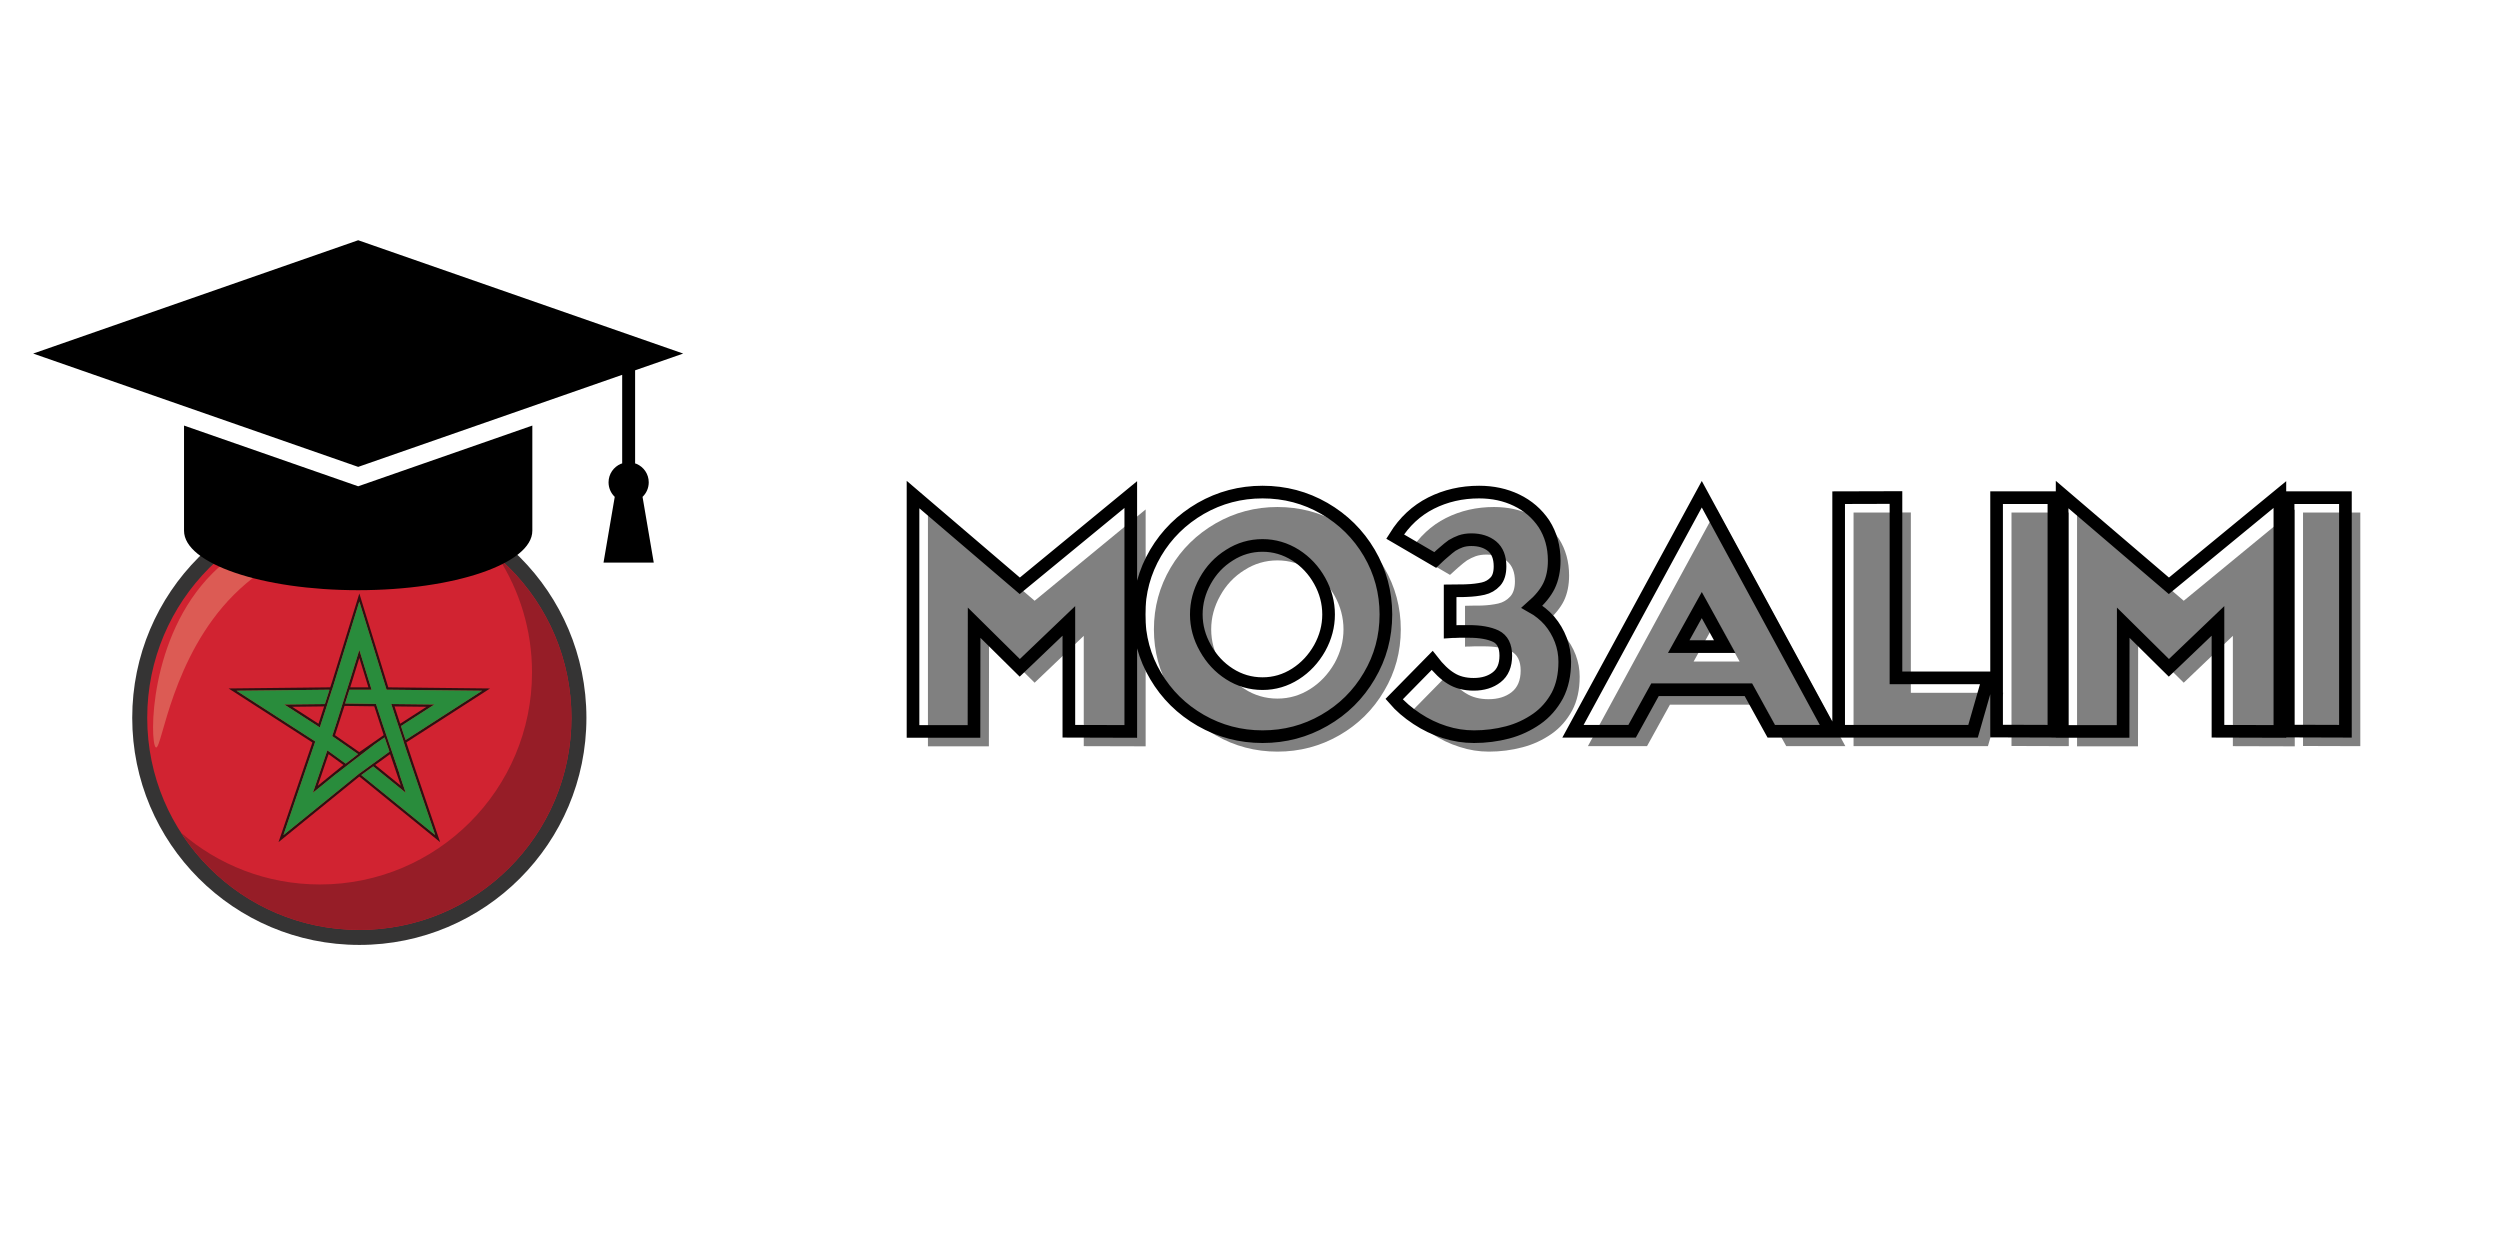 <svg xmlns="http://www.w3.org/2000/svg" xmlns:xlink="http://www.w3.org/1999/xlink" width="600" zoomAndPan="magnify" viewBox="0 0 450 225" height="300" preserveAspectRatio="xMidYMid meet" version="1.0"><defs><g/><clipPath id="11b1780883"><path d="M 23.789 88.316 L 105.539 88.316 L 105.539 170.066 L 23.789 170.066 Z M 23.789 88.316 " clip-rule="nonzero"/></clipPath><clipPath id="f503eed7b6"><path d="M 5.973 43.242 L 122.973 43.242 L 122.973 106.234 L 5.973 106.234 Z M 5.973 43.242 " clip-rule="nonzero"/></clipPath></defs><g clip-path="url(#11b1780883)"><path fill="#353434" d="M 105.555 129.207 C 105.555 151.781 87.254 170.086 64.68 170.086 C 42.102 170.086 23.801 151.781 23.801 129.207 C 23.801 106.633 42.102 88.328 64.68 88.328 C 87.254 88.328 105.555 106.633 105.555 129.207 " fill-opacity="1" fill-rule="nonzero"/></g><path fill="#d12331" d="M 64.688 91.027 L 64.668 91.027 C 43.586 91.035 26.5 108.125 26.5 129.207 C 26.5 150.289 43.586 167.379 64.668 167.383 L 64.688 167.383 C 85.77 167.379 102.859 150.289 102.859 129.207 C 102.859 108.125 85.77 91.035 64.688 91.027 " fill-opacity="1" fill-rule="nonzero"/><path fill="#301011" d="M 72.035 130.266 L 71.68 129.184 L 71.016 127.156 L 76.762 127.223 Z M 57.781 128.895 L 57.332 130.273 L 52.594 127.223 L 58.34 127.156 Z M 57.207 141.43 L 59.145 135.746 L 61.816 137.688 Z M 63.457 122.395 L 64.68 118.438 L 66.309 123.719 L 63.047 123.719 L 63.457 122.398 Z M 64.68 135.379 L 60.305 132.332 L 62.012 127.062 L 67.367 127.137 L 69.023 132.211 L 69.016 132.215 L 69.051 132.332 Z M 72.148 141.43 L 67.539 137.688 L 70.215 135.746 Z M 78.336 150.316 L 65.031 139.512 L 67.18 137.949 L 73.031 142.695 L 71.91 139.398 L 71.949 139.387 L 68.828 130.234 L 67.68 126.711 L 62.121 126.633 L 62.902 124.148 L 66.887 124.148 L 64.68 116.988 L 63.043 122.281 L 60.695 129.738 L 59.883 132.234 L 59.793 132.496 L 64.445 135.738 L 62.223 137.453 L 58.922 135.055 L 56.324 142.695 L 60.238 139.52 L 67.438 133.977 L 69.227 132.73 L 70.102 135.297 L 66.836 137.668 L 64.688 139.23 L 64.68 139.227 L 51.02 150.316 L 56.75 133.465 L 42.574 124.332 L 59.309 124.148 L 58.477 126.73 L 51.164 126.809 L 57.57 130.938 L 58.191 129.023 L 58.938 126.723 L 58.93 126.723 L 59.758 124.145 L 59.777 124.145 L 60.223 122.699 L 60.227 122.691 L 64.68 108.277 L 69.578 124.145 L 86.781 124.332 L 73.008 133.203 L 72.176 130.688 L 78.191 126.809 L 70.426 126.723 L 71.273 129.32 L 71.281 129.348 L 71.715 130.664 L 71.742 130.738 L 72.637 133.445 L 72.625 133.453 L 73.23 135.312 Z M 74.281 137.059 L 73.148 133.629 L 88.215 123.922 L 69.895 123.719 L 64.68 106.828 L 59.82 122.562 L 59.445 123.719 L 41.145 123.922 L 56.234 133.645 L 50.133 151.586 L 64.68 139.777 L 79.223 151.586 L 74.281 137.059 " fill-opacity="1" fill-rule="nonzero"/><path fill="#298c3c" d="M 72.625 133.453 L 72.637 133.445 L 71.742 130.738 L 71.715 130.664 L 71.281 129.348 L 71.273 129.32 L 70.426 126.723 L 78.191 126.809 L 72.176 130.688 L 73.008 133.203 L 86.781 124.332 L 69.578 124.145 L 64.68 108.277 L 60.227 122.691 L 60.223 122.699 L 59.777 124.145 L 59.758 124.145 L 58.93 126.723 L 58.938 126.723 L 58.191 129.023 L 57.57 130.938 L 51.164 126.809 L 58.477 126.73 L 59.309 124.148 L 42.574 124.332 L 56.75 133.465 L 51.02 150.316 L 64.68 139.227 L 64.688 139.23 L 66.836 137.668 L 70.102 135.297 L 69.227 132.73 L 67.438 133.977 L 60.238 139.52 L 56.324 142.695 L 58.922 135.055 L 62.223 137.453 L 64.445 135.738 L 59.793 132.496 L 59.883 132.234 L 60.695 129.738 L 63.043 122.281 L 64.68 116.988 L 66.887 124.148 L 62.902 124.148 L 62.121 126.633 L 67.68 126.711 L 68.828 130.234 L 71.949 139.387 L 71.91 139.398 L 73.031 142.695 L 67.18 137.949 L 65.031 139.512 L 78.336 150.316 L 73.23 135.312 L 72.625 133.453 " fill-opacity="1" fill-rule="nonzero"/><path fill="#282b2c" d="M 64.66 167.383 L 64.641 167.383 L 64.66 167.383 M 64.707 167.383 L 64.711 167.383 L 64.707 167.383 M 64.633 167.383 L 64.613 167.383 L 64.633 167.383 M 64.734 167.383 L 64.742 167.383 L 64.734 167.383 M 64.602 167.383 L 64.574 167.383 L 64.602 167.383 M 64.766 167.383 L 64.773 167.383 L 64.766 167.383 M 64.57 167.383 L 64.547 167.383 L 64.57 167.383 M 64.797 167.383 L 64.805 167.383 L 64.797 167.383 M 64.543 167.383 L 64.512 167.383 L 64.543 167.383 M 64.828 167.383 L 64.836 167.383 L 64.828 167.383 M 64.512 167.383 C 61.766 167.371 59.09 167.07 56.512 166.508 C 59.09 167.07 61.766 167.371 64.512 167.383 M 64.855 167.383 L 64.863 167.383 L 64.855 167.383 M 64.887 167.383 L 64.895 167.383 L 64.887 167.383 M 64.918 167.383 L 64.93 167.383 L 64.918 167.383 M 64.949 167.383 L 64.957 167.383 L 64.949 167.383 M 64.98 167.383 L 64.988 167.383 L 64.98 167.383 M 65.012 167.383 L 65.02 167.383 L 65.012 167.383 M 65.039 167.383 L 65.051 167.383 L 65.039 167.383 M 65.07 167.383 L 65.082 167.383 L 65.07 167.383 M 65.102 167.383 L 65.113 167.383 L 65.102 167.383 M 65.133 167.383 L 65.145 167.383 L 65.133 167.383 M 65.164 167.383 L 65.176 167.383 L 65.164 167.383 M 65.195 167.383 L 65.207 167.383 L 65.195 167.383 M 65.227 167.383 L 65.234 167.383 L 65.227 167.383 M 65.254 167.383 L 65.266 167.383 L 65.254 167.383 M 65.285 167.383 L 65.301 167.383 L 65.285 167.383 M 65.32 167.379 L 65.328 167.379 L 65.32 167.379 M 65.348 167.379 L 65.359 167.379 L 65.348 167.379 M 65.379 167.379 L 65.391 167.379 L 65.379 167.379 M 65.41 167.379 L 65.422 167.379 L 65.41 167.379 M 65.441 167.375 L 65.449 167.375 L 65.441 167.375 M 65.469 167.375 L 65.484 167.375 L 65.469 167.375 M 65.5 167.375 L 65.516 167.375 L 65.5 167.375 M 65.531 167.375 L 65.543 167.375 L 65.531 167.375 M 65.562 167.375 L 65.574 167.375 L 65.562 167.375 M 65.594 167.371 L 65.605 167.371 L 65.594 167.371 M 65.625 167.371 L 65.637 167.371 L 65.625 167.371 M 65.652 167.371 L 65.668 167.371 L 65.652 167.371 M 65.688 167.371 L 65.699 167.371 L 65.688 167.371 M 65.719 167.371 L 65.727 167.371 L 65.719 167.371 M 65.746 167.371 L 65.762 167.371 L 65.746 167.371 M 65.777 167.371 L 65.789 167.371 L 65.777 167.371 M 65.809 167.367 L 65.82 167.367 L 65.809 167.367 M 65.84 167.367 L 65.852 167.367 L 65.84 167.367 M 65.867 167.367 L 65.883 167.367 L 65.867 167.367 M 65.898 167.367 C 65.902 167.363 65.91 167.363 65.914 167.363 C 65.91 167.363 65.902 167.363 65.898 167.367 M 65.934 167.363 L 65.941 167.363 L 65.934 167.363 M 65.961 167.363 C 65.965 167.363 65.969 167.363 65.977 167.363 C 65.969 167.363 65.965 167.363 65.961 167.363 M 65.992 167.363 L 66.008 167.363 L 65.992 167.363 M 66.023 167.363 L 66.035 167.363 L 66.023 167.363 M 66.051 167.363 C 66.055 167.363 66.062 167.363 66.066 167.359 C 66.062 167.363 66.055 167.363 66.051 167.363 M 66.082 167.359 L 66.098 167.359 L 66.082 167.359 M 66.113 167.359 C 66.117 167.359 66.125 167.359 66.129 167.355 C 66.125 167.359 66.117 167.359 66.113 167.359 M 66.145 167.355 L 66.156 167.355 L 66.145 167.355 M 66.176 167.355 L 66.188 167.355 L 66.176 167.355 M 66.207 167.355 C 66.211 167.355 66.215 167.355 66.219 167.355 C 66.215 167.355 66.211 167.355 66.207 167.355 M 66.238 167.355 L 66.25 167.355 L 66.238 167.355 M 66.266 167.352 L 66.281 167.352 L 66.266 167.352 M 66.297 167.352 L 66.312 167.352 L 66.297 167.352 M 66.328 167.352 C 66.332 167.352 66.336 167.352 66.34 167.348 C 66.34 167.348 66.332 167.352 66.328 167.352 M 66.359 167.348 L 66.371 167.348 L 66.359 167.348 M 66.387 167.344 L 66.406 167.344 L 66.387 167.344 M 66.418 167.344 L 66.434 167.344 L 66.418 167.344 M 66.449 167.344 C 66.453 167.344 66.461 167.344 66.461 167.344 C 66.461 167.344 66.453 167.344 66.449 167.344 M 66.48 167.344 L 66.496 167.344 L 66.48 167.344 M 66.512 167.344 L 66.527 167.344 L 66.512 167.344 M 66.543 167.34 L 66.555 167.34 L 66.543 167.34 M 66.574 167.336 L 66.586 167.336 L 66.574 167.336 M 66.602 167.336 L 66.617 167.336 L 66.602 167.336 M 66.633 167.336 C 66.637 167.336 66.645 167.336 66.648 167.336 C 66.645 167.336 66.637 167.336 66.633 167.336 M 66.664 167.336 L 66.676 167.336 L 66.664 167.336 M 66.695 167.332 L 66.707 167.332 L 66.695 167.332 M 66.727 167.332 L 66.738 167.332 L 66.727 167.332 M 66.758 167.328 L 66.77 167.328 L 66.758 167.328 M 66.785 167.328 L 66.797 167.328 L 66.785 167.328 M 66.816 167.328 L 66.832 167.328 L 66.816 167.328 M 66.848 167.324 L 66.859 167.324 L 66.848 167.324 M 66.879 167.324 C 66.879 167.32 66.887 167.32 66.887 167.32 C 66.887 167.32 66.879 167.32 66.879 167.324 M 66.906 167.32 L 66.922 167.32 L 66.906 167.32 M 66.938 167.316 L 66.953 167.316 L 66.938 167.316 M 66.969 167.316 L 66.98 167.316 L 66.969 167.316 M 67 167.316 L 67.012 167.316 L 67 167.316 M 67.031 167.312 L 67.043 167.312 L 67.031 167.312 M 67.062 167.312 L 67.074 167.312 L 67.062 167.312 M 67.094 167.309 L 67.102 167.309 L 67.094 167.309 M 67.121 167.309 L 67.133 167.309 L 67.121 167.309 M 67.152 167.309 C 67.156 167.309 67.156 167.309 67.164 167.305 C 67.156 167.309 67.156 167.309 67.152 167.309 M 67.184 167.305 L 67.195 167.305 L 67.184 167.305 M 67.215 167.301 L 67.223 167.301 L 67.215 167.301 M 67.242 167.301 C 67.25 167.297 67.25 167.297 67.254 167.297 C 67.25 167.297 67.25 167.297 67.242 167.301 M 67.277 167.297 C 67.277 167.297 67.281 167.297 67.285 167.297 C 67.281 167.297 67.277 167.297 67.277 167.297 M 67.305 167.297 L 67.316 167.297 L 67.305 167.297 M 67.336 167.293 L 67.344 167.293 L 67.336 167.293 M 67.367 167.293 C 67.371 167.293 67.371 167.289 67.375 167.289 C 67.371 167.289 67.371 167.289 67.367 167.293 M 67.398 167.289 C 67.398 167.289 67.402 167.289 67.406 167.289 C 67.402 167.289 67.398 167.289 67.398 167.289 M 67.426 167.289 L 67.438 167.289 L 67.426 167.289 M 67.457 167.285 L 67.465 167.285 L 67.457 167.285 M 67.488 167.281 L 67.496 167.281 L 67.488 167.281 M 67.52 167.281 C 67.52 167.281 67.523 167.281 67.527 167.281 C 67.523 167.281 67.52 167.281 67.52 167.281 M 67.547 167.281 C 67.551 167.277 67.555 167.277 67.559 167.277 C 67.555 167.277 67.551 167.277 67.547 167.281 M 67.578 167.277 L 67.586 167.277 L 67.578 167.277 M 67.609 167.273 L 67.617 167.273 L 67.609 167.273 M 67.641 167.27 L 67.648 167.27 L 67.641 167.27 M 67.668 167.27 L 67.68 167.27 L 67.668 167.27 M 67.703 167.27 C 67.707 167.266 67.707 167.266 67.707 167.266 C 67.707 167.266 67.707 167.266 67.703 167.27 M 67.734 167.262 L 67.738 167.262 L 67.734 167.262 M 67.762 167.262 L 67.77 167.262 L 67.762 167.262 M 67.793 167.262 C 67.797 167.262 67.797 167.262 67.797 167.258 C 67.797 167.262 67.793 167.262 67.793 167.262 M 67.824 167.258 L 67.828 167.258 L 67.824 167.258 M 67.855 167.254 L 67.859 167.254 L 67.855 167.254 M 67.883 167.25 L 67.891 167.25 L 67.883 167.25 M 67.914 167.25 L 67.918 167.25 L 67.914 167.25 M 67.945 167.246 L 67.949 167.246 L 67.945 167.246 M 67.977 167.242 L 67.98 167.242 L 67.977 167.242 M 68.098 167.234 L 68.102 167.234 L 68.098 167.234 M 56.508 166.508 C 56.5 166.508 56.492 166.504 56.484 166.504 C 56.492 166.504 56.5 166.508 56.508 166.508 M 56.48 166.5 C 56.469 166.5 56.465 166.5 56.457 166.496 C 56.465 166.5 56.469 166.5 56.48 166.5 M 56.449 166.496 C 56.441 166.492 56.434 166.492 56.43 166.492 C 56.434 166.492 56.441 166.492 56.449 166.496 M 56.422 166.488 C 56.41 166.488 56.406 166.488 56.398 166.484 C 56.406 166.488 56.41 166.488 56.422 166.488 M 56.387 166.48 C 56.383 166.48 56.379 166.48 56.375 166.48 C 56.379 166.48 56.383 166.48 56.387 166.48 M 56.352 166.473 L 56.348 166.473 L 56.352 166.473 " fill-opacity="1" fill-rule="nonzero"/><path fill="#961d27" d="M 64.68 167.383 L 64.512 167.383 C 61.766 167.371 59.09 167.07 56.512 166.508 L 56.508 166.508 C 56.5 166.508 56.492 166.504 56.484 166.504 L 56.48 166.5 C 56.469 166.5 56.465 166.5 56.457 166.496 L 56.449 166.496 C 56.441 166.492 56.434 166.492 56.43 166.492 C 56.426 166.492 56.422 166.492 56.422 166.492 C 56.414 166.488 56.406 166.488 56.398 166.484 C 56.395 166.484 56.395 166.48 56.387 166.48 C 56.383 166.48 56.379 166.48 56.375 166.48 C 56.367 166.477 56.359 166.477 56.352 166.473 L 56.348 166.473 C 46.402 164.262 37.922 158.168 32.57 149.871 C 39.27 155.684 48.016 159.203 57.582 159.203 C 78.664 159.203 95.762 142.109 95.762 121.027 C 95.762 113.41 93.531 106.316 89.691 100.363 C 97.754 107.359 102.855 117.688 102.855 129.207 C 102.855 149.059 87.707 165.367 68.34 167.211 C 68.32 167.215 68.301 167.215 68.281 167.215 C 68.258 167.219 68.238 167.223 68.219 167.223 L 68.188 167.223 C 68.18 167.227 68.172 167.227 68.16 167.23 L 68.129 167.23 C 68.117 167.234 68.109 167.234 68.102 167.234 L 68.098 167.234 C 68.086 167.234 68.078 167.234 68.066 167.234 C 68.059 167.238 68.051 167.238 68.039 167.238 C 68.027 167.242 68.02 167.242 68.008 167.242 C 67.996 167.242 67.988 167.242 67.98 167.242 L 67.977 167.242 C 67.965 167.242 67.957 167.246 67.949 167.246 L 67.945 167.246 C 67.938 167.25 67.93 167.25 67.918 167.25 L 67.914 167.25 C 67.906 167.25 67.898 167.254 67.891 167.254 L 67.883 167.254 C 67.875 167.254 67.867 167.254 67.859 167.254 L 67.855 167.254 C 67.844 167.254 67.836 167.258 67.828 167.258 L 67.801 167.258 C 67.797 167.262 67.797 167.262 67.793 167.262 C 67.785 167.262 67.777 167.262 67.77 167.262 L 67.734 167.262 C 67.723 167.266 67.715 167.266 67.707 167.266 C 67.707 167.266 67.707 167.266 67.703 167.27 L 67.668 167.27 C 67.664 167.27 67.656 167.27 67.648 167.27 L 67.641 167.27 C 67.633 167.27 67.625 167.273 67.617 167.273 L 67.609 167.273 C 67.602 167.273 67.594 167.273 67.586 167.277 L 67.559 167.277 C 67.555 167.277 67.551 167.277 67.547 167.281 L 67.527 167.281 C 67.523 167.281 67.52 167.281 67.52 167.281 L 67.488 167.281 C 67.48 167.281 67.473 167.285 67.465 167.285 L 67.457 167.285 C 67.449 167.285 67.445 167.289 67.438 167.289 L 67.406 167.289 C 67.402 167.289 67.398 167.289 67.398 167.289 L 67.375 167.289 C 67.371 167.289 67.371 167.293 67.367 167.293 L 67.336 167.293 C 67.328 167.293 67.32 167.297 67.316 167.297 L 67.285 167.297 C 67.281 167.297 67.277 167.297 67.277 167.301 L 67.254 167.301 C 67.25 167.301 67.25 167.301 67.242 167.301 L 67.215 167.301 C 67.207 167.301 67.199 167.301 67.195 167.305 L 67.164 167.305 C 67.156 167.309 67.156 167.309 67.152 167.309 L 67.121 167.309 C 67.113 167.309 67.109 167.309 67.102 167.309 L 67.094 167.309 C 67.086 167.309 67.078 167.309 67.074 167.312 L 67.031 167.312 C 67.023 167.312 67.02 167.316 67.012 167.316 L 67 167.316 C 66.992 167.316 66.988 167.316 66.98 167.316 L 66.938 167.316 C 66.934 167.32 66.926 167.32 66.922 167.32 L 66.887 167.32 C 66.887 167.32 66.879 167.32 66.879 167.324 L 66.848 167.324 C 66.84 167.324 66.836 167.328 66.832 167.328 L 66.785 167.328 C 66.781 167.328 66.777 167.328 66.77 167.328 L 66.758 167.328 C 66.75 167.328 66.742 167.328 66.738 167.332 L 66.695 167.332 C 66.688 167.332 66.684 167.332 66.676 167.336 L 66.648 167.336 C 66.645 167.336 66.637 167.336 66.633 167.336 L 66.574 167.336 C 66.566 167.34 66.562 167.34 66.555 167.34 L 66.543 167.34 C 66.535 167.34 66.531 167.34 66.527 167.344 L 66.461 167.344 C 66.461 167.344 66.453 167.344 66.449 167.344 L 66.387 167.344 C 66.383 167.348 66.379 167.348 66.371 167.348 L 66.34 167.348 C 66.336 167.352 66.332 167.352 66.328 167.352 L 66.266 167.352 C 66.262 167.352 66.258 167.355 66.25 167.355 L 66.219 167.355 C 66.215 167.355 66.211 167.355 66.207 167.355 L 66.129 167.355 C 66.125 167.359 66.117 167.359 66.113 167.359 L 66.066 167.359 C 66.062 167.363 66.055 167.363 66.051 167.363 L 65.977 167.363 C 65.969 167.363 65.965 167.363 65.961 167.363 L 65.914 167.363 C 65.91 167.363 65.902 167.363 65.898 167.367 L 65.809 167.367 C 65.801 167.367 65.797 167.371 65.789 167.371 L 65.688 167.371 C 65.68 167.375 65.672 167.375 65.668 167.375 L 65.594 167.375 C 65.586 167.375 65.582 167.375 65.574 167.375 L 65.441 167.375 C 65.434 167.379 65.43 167.379 65.422 167.379 L 65.32 167.379 C 65.309 167.383 65.305 167.383 65.301 167.383 L 65.102 167.383 C 65.098 167.383 65.086 167.383 65.082 167.383 L 64.68 167.383 " fill-opacity="1" fill-rule="nonzero"/><path fill="#dc5b54" d="M 28.113 134.551 C 28.078 134.551 28.047 134.535 28.016 134.504 C 26.949 133.438 26.773 114.664 38.246 103.195 C 46.93 94.508 59.805 92.5 66.008 92.5 C 67.992 92.5 69.297 92.703 69.555 92.965 C 70.621 94.031 53.57 95.582 42.102 107.051 C 30.977 118.176 29.184 134.551 28.113 134.551 " fill-opacity="1" fill-rule="nonzero"/><g clip-path="url(#f503eed7b6)"><path fill="#000000" d="M 33.125 76.602 L 64.473 87.531 L 95.82 76.602 L 95.82 95.527 C 95.82 101.441 81.785 106.234 64.473 106.234 C 47.16 106.234 33.125 101.441 33.125 95.527 Z M 64.473 43.242 L 122.973 63.641 L 114.32 66.656 L 114.32 83.418 L 114.562 83.492 C 115.863 84.039 116.773 85.324 116.773 86.82 C 116.773 87.82 116.367 88.723 115.715 89.379 L 115.656 89.426 L 117.676 101.27 L 108.633 101.27 L 110.656 89.426 L 110.598 89.379 C 109.945 88.723 109.539 87.82 109.539 86.82 C 109.539 85.324 110.453 84.039 111.75 83.492 L 111.992 83.418 L 111.992 67.469 L 64.473 84.039 L 5.973 63.641 Z M 64.473 43.242 " fill-opacity="1" fill-rule="evenodd"/></g><g fill="#808080" fill-opacity="1"><g transform="translate(167.029, 134.309)"><g><path d="M 19.203 -26.172 L 0 -42.609 L 0 0.031 L 10.969 0.031 L 11 -19.531 L 19.203 -11.422 L 28.047 -19.859 L 28.047 0 L 39.188 0.031 L 39.188 -42.609 Z M 19.203 -26.172 "/></g></g></g><g fill="#808080" fill-opacity="1"><g transform="translate(207.704, 134.309)"><g><path d="M 22.234 -33.438 C 20.078 -33.438 18.094 -32.852 16.281 -31.688 C 14.438 -30.539 12.984 -29 11.922 -27.062 C 10.848 -25.145 10.312 -23.129 10.312 -21.016 C 10.312 -18.898 10.859 -16.883 11.953 -14.969 C 13.035 -13.008 14.477 -11.457 16.281 -10.312 C 18.094 -9.145 20.078 -8.562 22.234 -8.562 C 24.367 -8.562 26.348 -9.145 28.172 -10.312 C 29.961 -11.457 31.414 -13.008 32.531 -14.969 C 33.594 -16.906 34.125 -18.922 34.125 -21.016 C 34.125 -23.129 33.594 -25.145 32.531 -27.062 C 31.457 -28.977 30.008 -30.52 28.188 -31.688 C 26.332 -32.852 24.348 -33.438 22.234 -33.438 Z M 22.234 -43.047 C 26.242 -43.047 29.953 -42.066 33.359 -40.109 C 36.773 -38.141 39.473 -35.473 41.453 -32.109 C 43.441 -28.711 44.438 -25.016 44.438 -21.016 C 44.438 -17.004 43.441 -13.32 41.453 -9.969 C 39.473 -6.582 36.773 -3.91 33.359 -1.953 C 29.953 0.004 26.242 0.984 22.234 0.984 C 18.242 0.984 14.539 0.004 11.125 -1.953 C 7.676 -3.93 4.969 -6.602 3 -9.969 C 1 -13.32 0 -17.004 0 -21.016 C 0 -25.016 1 -28.711 3 -32.109 C 4.969 -35.453 7.676 -38.117 11.125 -40.109 C 14.539 -42.066 18.242 -43.047 22.234 -43.047 Z M 22.234 -43.047 "/></g></g></g><g fill="#808080" fill-opacity="1"><g transform="translate(253.625, 134.309)"><g><path d="M 0.172 -35.047 C 1.836 -37.711 3.992 -39.719 6.641 -41.062 C 9.266 -42.383 12.148 -43.047 15.297 -43.047 C 17.766 -43.047 20.008 -42.562 22.031 -41.594 C 24.082 -40.602 25.734 -39.18 26.984 -37.328 C 28.203 -35.41 28.812 -33.207 28.812 -30.719 C 28.812 -28.977 28.5 -27.457 27.875 -26.156 C 27.258 -24.906 26.238 -23.656 24.812 -22.406 C 26.02 -21.738 27.066 -20.898 27.953 -19.891 C 28.828 -18.867 29.508 -17.711 30 -16.422 C 30.477 -15.16 30.719 -13.859 30.719 -12.516 C 30.719 -10.16 30.27 -8.133 29.375 -6.438 C 28.426 -4.695 27.191 -3.289 25.672 -2.219 C 24.055 -1.094 22.305 -0.285 20.422 0.203 C 18.473 0.723 16.457 0.984 14.375 0.984 C 12.582 0.984 10.828 0.703 9.109 0.141 C 7.348 -0.41 5.676 -1.207 4.094 -2.25 C 2.469 -3.32 1.102 -4.5 0 -5.781 L 6.844 -12.75 C 7.988 -11.27 9.117 -10.191 10.234 -9.516 C 11.359 -8.805 12.719 -8.453 14.312 -8.453 C 16 -8.453 17.383 -8.875 18.469 -9.719 C 19.551 -10.57 20.094 -11.867 20.094 -13.609 C 20.094 -15.348 19.504 -16.516 18.328 -17.109 C 17.117 -17.68 15.492 -17.969 13.453 -17.969 L 11.797 -17.969 C 11.617 -17.945 11.352 -17.938 11 -17.938 L 10.547 -17.938 L 10.078 -17.906 L 10.078 -25.266 C 10.473 -25.266 10.957 -25.273 11.531 -25.297 L 12.297 -25.297 L 13.109 -25.312 C 14.172 -25.352 15.148 -25.473 16.047 -25.672 C 16.91 -25.867 17.641 -26.297 18.234 -26.953 C 18.785 -27.566 19.062 -28.473 19.062 -29.672 C 19.062 -31.297 18.586 -32.504 17.641 -33.297 C 16.672 -34.086 15.426 -34.484 13.906 -34.484 C 13.195 -34.484 12.555 -34.383 11.984 -34.188 C 11.484 -34.008 10.969 -33.758 10.438 -33.438 C 10.039 -33.164 9.504 -32.734 8.828 -32.141 C 8.691 -32.016 8.547 -31.883 8.391 -31.75 C 8.285 -31.656 8.156 -31.535 8 -31.391 C 7.688 -31.117 7.477 -30.93 7.375 -30.828 Z M 0.172 -35.047 "/></g></g></g><g fill="#808080" fill-opacity="1"><g transform="translate(285.821, 134.309)"><g><path d="M 19.031 -15.234 L 23.188 -22.703 L 27.312 -15.234 Z M 35.703 0 L 46.344 0 L 23.188 -42.656 L 0 0 L 10.641 0 L 14.766 -7.469 L 31.578 -7.469 Z M 35.703 0 "/></g></g></g><g fill="#808080" fill-opacity="1"><g transform="translate(333.639, 134.309)"><g><path d="M 24.188 0 L 0 0 L 0 -42.047 L 10.312 -42.062 L 10.312 -9.609 L 26.953 -9.609 Z M 24.188 0 "/></g></g></g><g fill="#808080" fill-opacity="1"><g transform="translate(362.07, 134.309)"><g><path d="M 0 -42.047 L 10.312 -42.047 L 10.312 0 L 0 -0.031 Z M 0 -42.047 "/></g></g></g><g fill="#808080" fill-opacity="1"><g transform="translate(373.869, 134.309)"><g><path d="M 19.203 -26.172 L 0 -42.609 L 0 0.031 L 10.969 0.031 L 11 -19.531 L 19.203 -11.422 L 28.047 -19.859 L 28.047 0 L 39.188 0.031 L 39.188 -42.609 Z M 19.203 -26.172 "/></g></g></g><g fill="#808080" fill-opacity="1"><g transform="translate(414.543, 134.309)"><g><path d="M 0 -42.047 L 10.312 -42.047 L 10.312 0 L 0 -0.031 Z M 0 -42.047 "/></g></g></g><path stroke-linecap="butt" transform="matrix(0.75, 0, 0, 0.75, 113.158, 70.125)" fill="none" stroke-linejoin="miter" d="M 93.867 47.094 L 68.247 25.193 L 68.247 82.042 L 82.878 82.042 L 82.914 55.948 L 93.867 66.781 L 105.649 55.516 L 105.649 82 L 120.508 82.042 L 120.508 25.193 Z M 152.133 37.406 C 149.258 37.406 146.612 38.187 144.185 39.74 C 141.732 41.271 139.8 43.323 138.372 45.906 C 136.951 48.464 136.237 51.151 136.237 53.974 C 136.237 56.792 136.966 59.479 138.414 62.036 C 139.862 64.646 141.789 66.714 144.185 68.245 C 146.612 69.797 149.258 70.573 152.133 70.573 C 154.977 70.573 157.612 69.797 160.039 68.245 C 162.435 66.714 164.372 64.646 165.846 62.036 C 167.274 59.453 167.982 56.766 167.982 53.974 C 167.982 51.151 167.274 48.464 165.846 45.906 C 164.425 43.354 162.503 41.297 160.076 39.74 C 157.602 38.187 154.951 37.406 152.133 37.406 Z M 152.133 24.599 C 157.482 24.599 162.425 25.906 166.956 28.516 C 171.513 31.151 175.112 34.708 177.747 39.187 C 180.409 43.719 181.737 48.651 181.737 53.974 C 181.737 59.323 180.409 64.24 177.747 68.719 C 175.112 73.224 171.513 76.781 166.956 79.391 C 162.425 82 157.482 83.302 152.133 83.302 C 146.805 83.302 141.867 82 137.305 79.391 C 132.721 76.755 129.112 73.198 126.477 68.719 C 123.815 64.24 122.482 59.323 122.482 53.974 C 122.482 48.651 123.815 43.719 126.477 39.187 C 129.112 34.734 132.721 31.177 137.305 28.516 C 141.867 25.906 146.805 24.599 152.133 24.599 Z M 183.951 35.276 C 186.164 31.719 189.034 29.042 192.565 27.25 C 196.07 25.484 199.919 24.599 204.107 24.599 C 207.404 24.599 210.393 25.245 213.081 26.536 C 215.826 27.854 218.024 29.755 219.685 32.229 C 221.32 34.786 222.133 37.724 222.133 41.047 C 222.133 43.365 221.716 45.396 220.872 47.135 C 220.055 48.792 218.695 50.453 216.8 52.115 C 218.404 53.01 219.805 54.13 220.987 55.474 C 222.149 56.844 223.06 58.385 223.716 60.099 C 224.352 61.786 224.664 63.526 224.664 65.318 C 224.664 68.453 224.07 71.156 222.888 73.422 C 221.622 75.74 219.977 77.615 217.945 79.036 C 215.784 80.536 213.451 81.62 210.951 82.276 C 208.341 82.964 205.649 83.302 202.883 83.302 C 200.487 83.302 198.138 82.937 195.846 82.198 C 193.503 81.458 191.274 80.391 189.164 78.995 C 187.003 77.573 185.185 76.005 183.711 74.292 L 192.841 65 C 194.372 66.979 195.872 68.417 197.352 69.312 C 198.852 70.26 200.669 70.734 202.805 70.734 C 205.044 70.734 206.888 70.167 208.341 69.031 C 209.789 67.901 210.513 66.172 210.513 63.854 C 210.513 61.536 209.721 59.979 208.143 59.193 C 206.534 58.427 204.372 58.042 201.659 58.042 L 199.445 58.042 C 199.206 58.073 198.852 58.083 198.378 58.083 L 197.784 58.083 L 197.154 58.125 L 197.154 48.318 C 197.68 48.318 198.326 48.307 199.091 48.281 L 200.117 48.281 L 201.185 48.24 C 202.607 48.187 203.909 48.031 205.096 47.766 C 206.258 47.5 207.232 46.937 208.024 46.068 C 208.763 45.25 209.128 44.036 209.128 42.427 C 209.128 40.266 208.497 38.661 207.232 37.604 C 205.94 36.552 204.279 36.026 202.253 36.026 C 201.305 36.026 200.445 36.156 199.68 36.422 C 199.024 36.656 198.336 36.99 197.628 37.406 C 197.096 37.776 196.388 38.359 195.492 39.146 C 195.305 39.307 195.107 39.479 194.899 39.661 C 194.768 39.792 194.596 39.953 194.383 40.135 C 193.961 40.505 193.685 40.755 193.555 40.885 Z M 252.018 61.682 L 257.55 51.719 L 263.044 61.682 Z M 274.232 82 L 288.425 82 L 257.55 25.115 L 226.638 82 L 240.831 82 L 246.326 72.036 L 268.737 72.036 Z M 322.654 82 L 290.399 82 L 290.399 25.943 L 304.154 25.906 L 304.154 69.193 L 326.331 69.193 Z M 328.305 25.943 L 342.06 25.943 L 342.06 82 L 328.305 81.958 Z M 369.654 47.094 L 344.034 25.193 L 344.034 82.042 L 358.664 82.042 L 358.701 55.948 L 369.654 66.781 L 381.435 55.516 L 381.435 82 L 396.294 82.042 L 396.294 25.193 Z M 398.268 25.943 L 412.024 25.943 L 412.024 82 L 398.268 81.958 Z M 398.268 25.943 " stroke="#000000" stroke-width="3.036" stroke-opacity="1" stroke-miterlimit="4"/></svg>